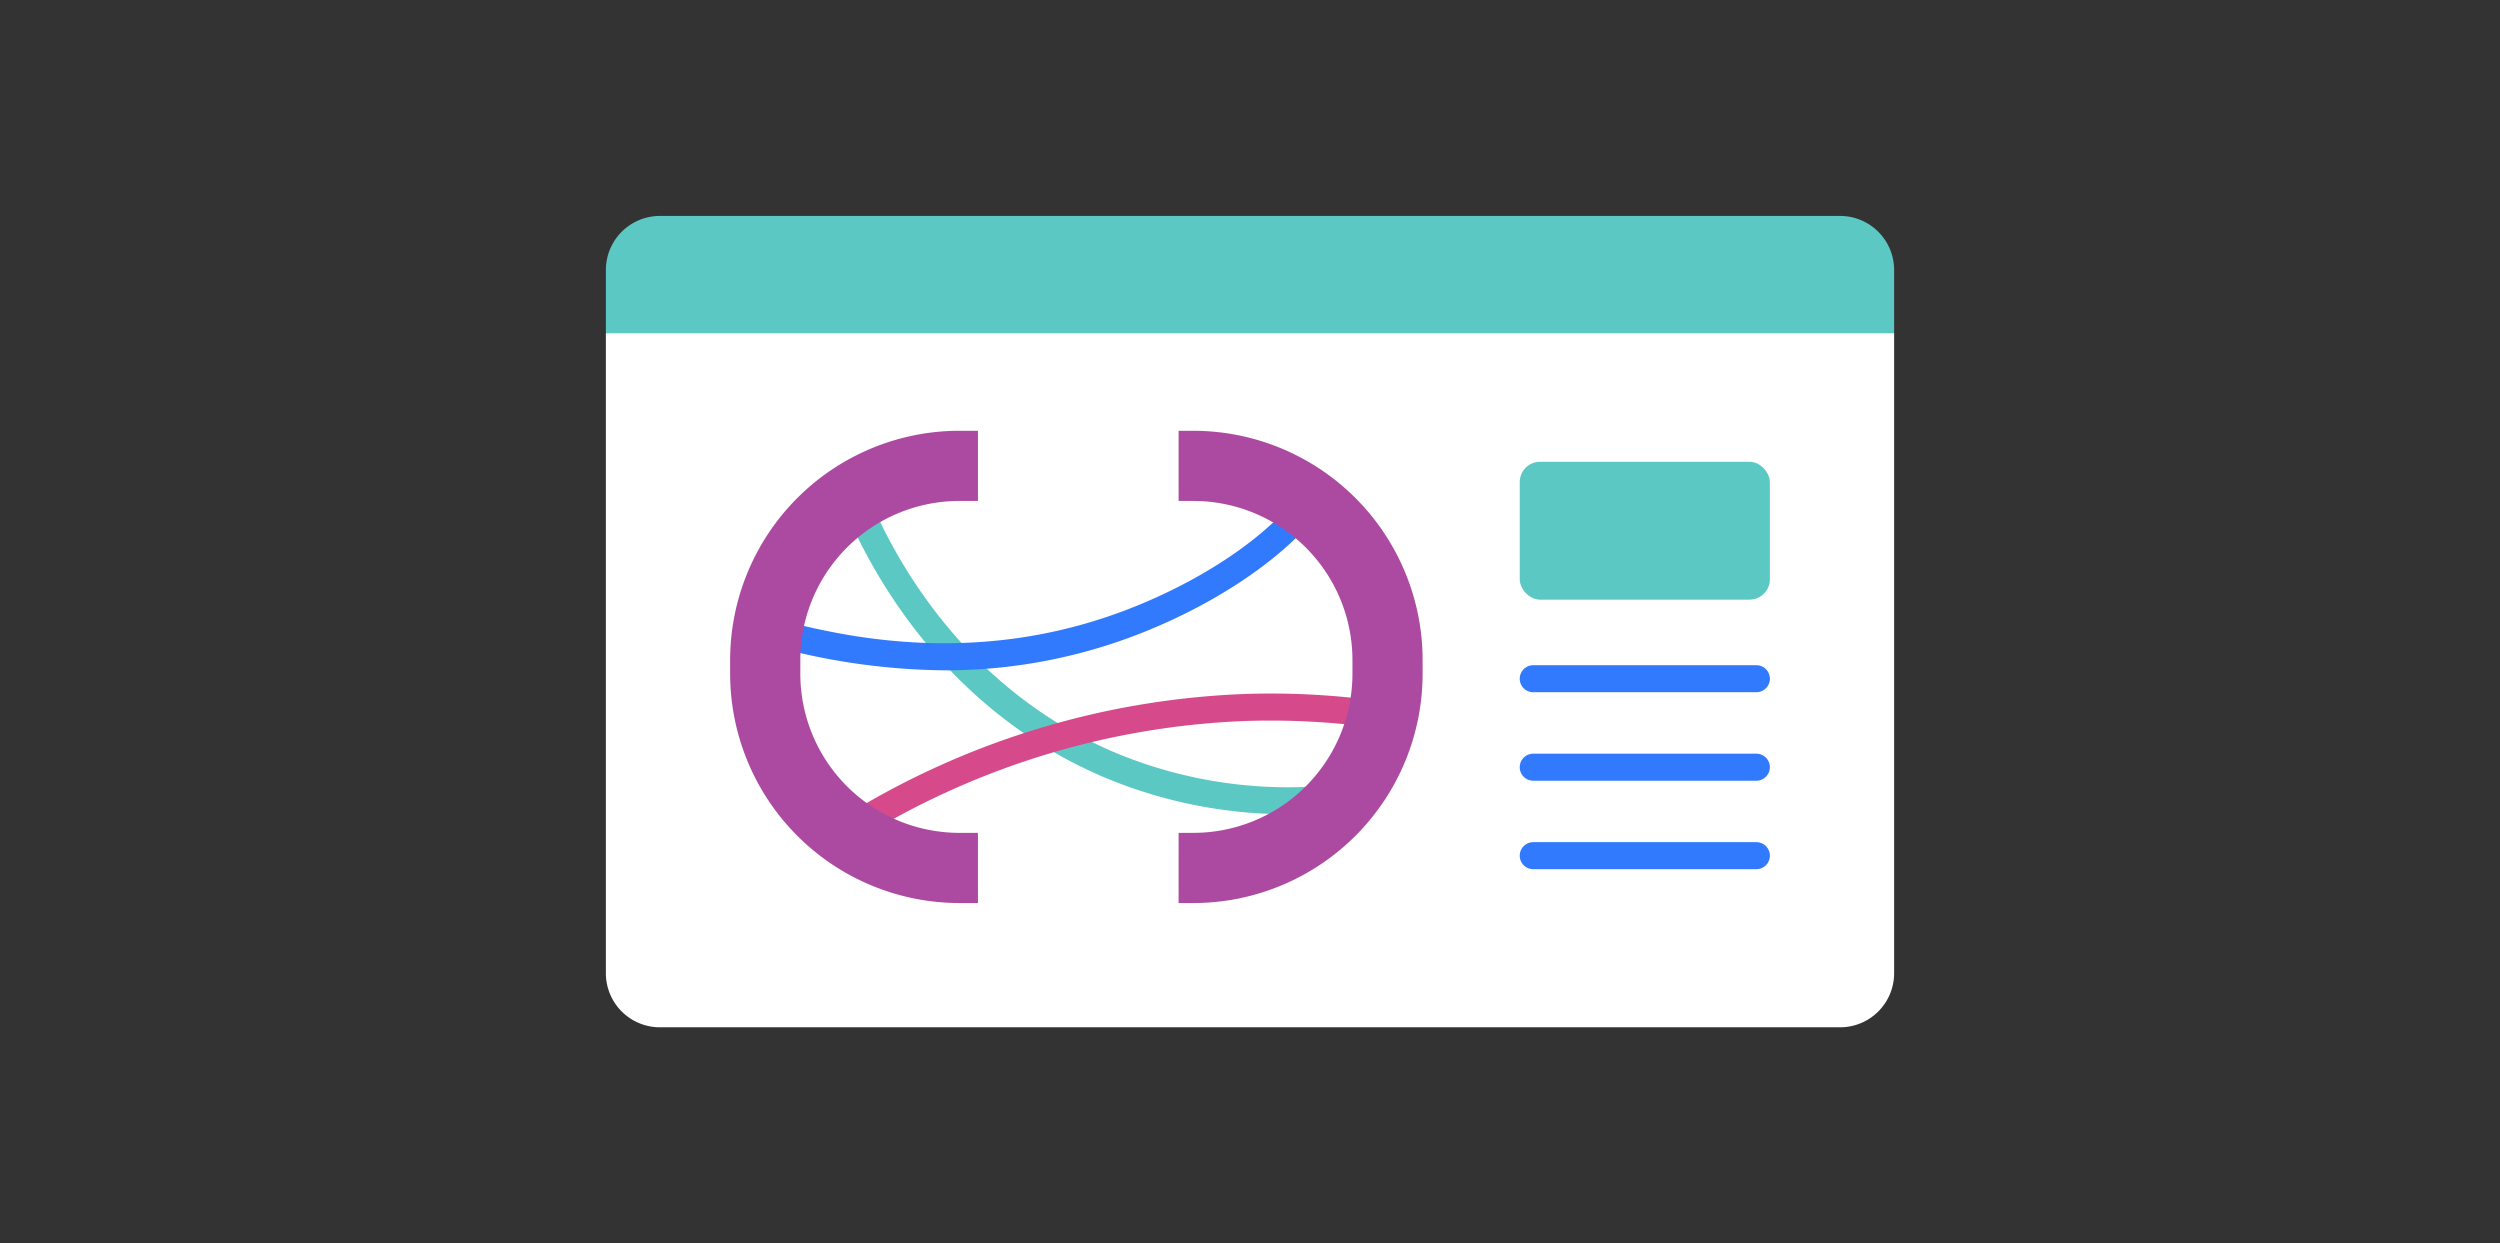 <svg data-tags="dashboard thumbnails,reporting" xmlns="http://www.w3.org/2000/svg" viewBox="0 0 185 92"><rect x="0" y="0" width="185" height="92" fill="#333333" stroke="none"/><path d="M140.165 19.98v4.67h-95.33v-4.67a3.999 3.999 0 0 1 4-4h87.33a3.999 3.999 0 0 1 4 4Z" fill="#5cc8c3"/><path d="M140.165 24.65v47.37a3.999 3.999 0 0 1-4 4h-87.33a3.999 3.999 0 0 1-4-4V24.65Z" fill="#fff"/><path d="M95.34 60.25a34.919 34.919 0 0 1-13.474-2.664C69.49 52.401 64.055 41.553 62.292 37.13l1.858-.74c1.669 4.189 6.812 14.46 18.49 19.354a33.214 33.214 0 0 0 15.763 2.37l.177 1.993c-1.08.097-2.162.144-3.24.144Z" fill="#5cc8c3"/><path d="M69.884 49.604a49.49 49.49 0 0 1-12.093-1.63c-.52-.127-.966-.235-1.328-.311l.408-1.957c.38.079.846.19 1.39.323 4.289 1.039 14.328 3.47 25.775-1.166 5.485-2.22 10.115-5.466 12.387-8.68l1.633 1.153c-2.484 3.515-7.444 7.022-13.27 9.38a39.42 39.42 0 0 1-14.902 2.888Z" fill="#327afd"/><path d="m64.186 61.716-1.016-1.722a60.508 60.508 0 0 1 28.965-8.64 57.691 57.691 0 0 1 10.473.606l-.295 1.979a56.201 56.201 0 0 0-10.112-.587 58.545 58.545 0 0 0-28.015 8.364Z" fill="#d6498b"/><rect x="112.461" y="34.172" width="18.509" height="10.201" rx="1.5" fill="#5cc8c3"/><path d="M129.97 51.225h-16.509a1 1 0 0 1 0-2h16.51a1 1 0 0 1 0 2ZM129.97 57.773h-16.509a1 1 0 0 1 0-2h16.51a1 1 0 0 1 0 2ZM129.97 64.32h-16.509a1 1 0 1 1 0-2h16.51a1 1 0 0 1 0 2Z" fill="#327afd"/><path d="M72.367 61.632H70.99a11.777 11.777 0 0 1-11.766-11.766v-1.028A11.777 11.777 0 0 1 70.99 37.07h1.378v-5.193H70.99a16.98 16.98 0 0 0-16.96 16.96v1.028a16.98 16.98 0 0 0 16.96 16.96h1.378ZM88.314 31.878h-1.097v5.193h1.097a11.777 11.777 0 0 1 11.767 11.767v1.028a11.777 11.777 0 0 1-11.767 11.766h-1.097v5.194h1.097a16.98 16.98 0 0 0 16.96-16.96v-1.028a16.98 16.98 0 0 0-16.96-16.96Z" fill="#ac4aa2"/></svg>